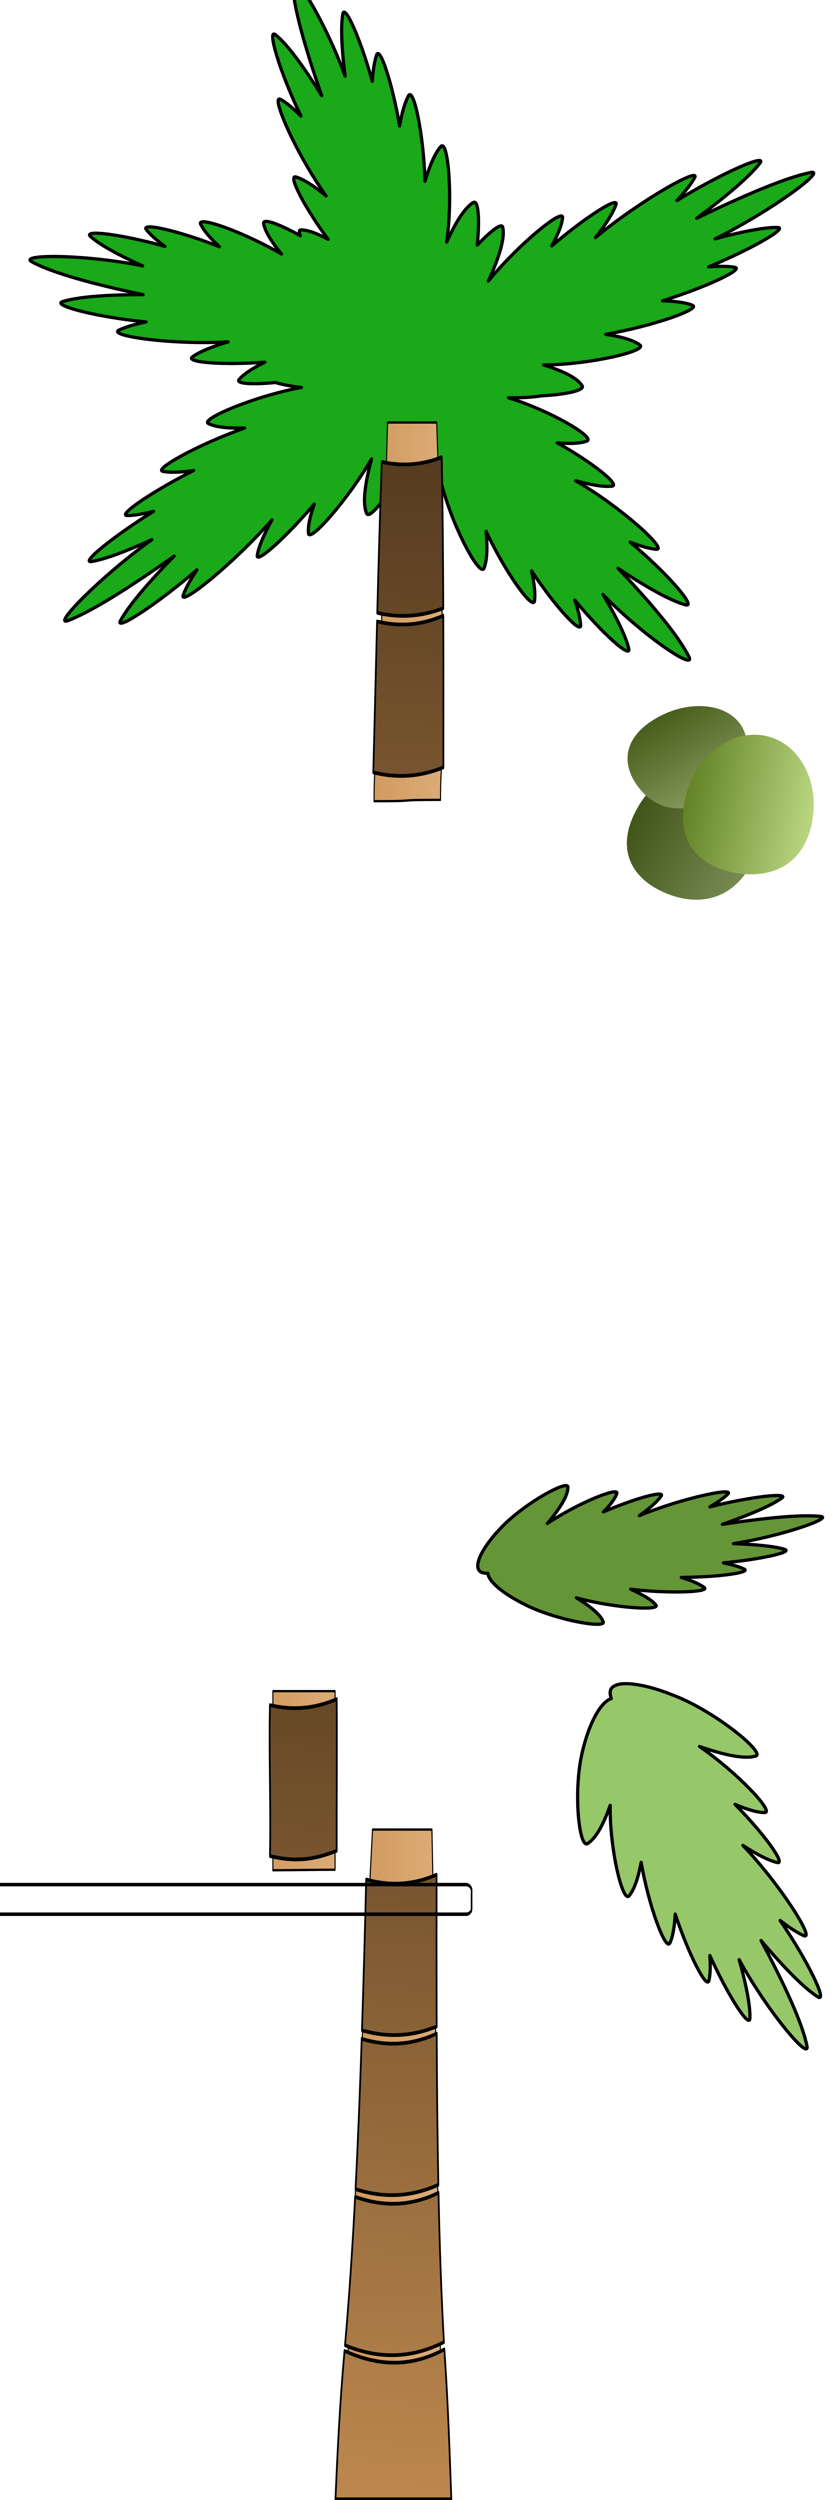 <?xml version="1.0" encoding="UTF-8" standalone="no"?>
<!-- Created with Inkscape (http://www.inkscape.org/) -->
<svg
   xmlns:dc="http://purl.org/dc/elements/1.1/"
   xmlns:cc="http://creativecommons.org/ns#"
   xmlns:rdf="http://www.w3.org/1999/02/22-rdf-syntax-ns#"
   xmlns:svg="http://www.w3.org/2000/svg"
   xmlns="http://www.w3.org/2000/svg"
   xmlns:xlink="http://www.w3.org/1999/xlink"
   xmlns:sodipodi="http://sodipodi.sourceforge.net/DTD/sodipodi-0.dtd"
   xmlns:inkscape="http://www.inkscape.org/namespaces/inkscape"
   width="512"
   height="1536"
   id="svg2"
   sodipodi:version="0.32"
   inkscape:version="0.46"
   version="1.0"
   sodipodi:docbase="C:\Documents and Settings\Administrator\Desktop"
   sodipodi:docname="palm.svg"
   inkscape:output_extension="org.inkscape.output.svg.inkscape">
  <defs
     id="defs4">
    <linearGradient
       id="linearGradient9638">
      <stop
         style="stop-color:#cd9456;stop-opacity:1;"
         offset="0"
         id="stop9640" />
      <stop
         style="stop-color:#ddae7b;stop-opacity:1;"
         offset="1"
         id="stop9642" />
    </linearGradient>
    <linearGradient
       id="linearGradient3049">
      <stop
         style="stop-color:#638225;stop-opacity:1;"
         offset="0"
         id="stop3051" />
      <stop
         style="stop-color:#bad681;stop-opacity:1;"
         offset="1"
         id="stop3053" />
    </linearGradient>
    <linearGradient
       id="linearGradient2998">
      <stop
         style="stop-color:#be894f;stop-opacity:1;"
         offset="0"
         id="stop3000" />
      <stop
         style="stop-color:#553b1f;stop-opacity:1;"
         offset="1"
         id="stop3002" />
    </linearGradient>
    <linearGradient
       inkscape:collect="always"
       xlink:href="#linearGradient3049"
       id="linearGradient3783"
       gradientUnits="userSpaceOnUse"
       gradientTransform="matrix(1.232,0.194,-0.214,1.119,99.931,-347.472)"
       x1="163.618"
       y1="564.377"
       x2="227.284"
       y2="564.377" />
    <linearGradient
       inkscape:collect="always"
       xlink:href="#linearGradient3049"
       id="linearGradient3790"
       gradientUnits="userSpaceOnUse"
       gradientTransform="matrix(0.568,0.75,-0.826,0.515,537.855,-145.825)"
       x1="163.618"
       y1="564.377"
       x2="227.284"
       y2="564.377" />
    <linearGradient
       inkscape:collect="always"
       xlink:href="#linearGradient3049"
       id="linearGradient3794"
       gradientUnits="userSpaceOnUse"
       gradientTransform="matrix(1.139,0.469,-0.517,1.034,256.915,-337.834)"
       x1="163.618"
       y1="564.377"
       x2="227.284"
       y2="564.377" />
    <linearGradient
       inkscape:collect="always"
       xlink:href="#linearGradient2998"
       id="linearGradient3805"
       gradientUnits="userSpaceOnUse"
       gradientTransform="matrix(1.092,0,0,1,-949.709,-154.368)"
       x1="783.047"
       y1="975.631"
       x2="794.71"
       y2="556.5" />
    <linearGradient
       inkscape:collect="always"
       xlink:href="#linearGradient9638"
       id="linearGradient9644"
       x1="-145.363"
       y1="565.849"
       x2="-44.232"
       y2="565.849"
       gradientUnits="userSpaceOnUse"
       gradientTransform="translate(0,6.24)" />
    <linearGradient
       inkscape:collect="always"
       xlink:href="#linearGradient9638"
       id="linearGradient2773"
       gradientUnits="userSpaceOnUse"
       x1="-145.363"
       y1="565.849"
       x2="-44.232"
       y2="565.849"
       gradientTransform="translate(-94.594,-77.52)" />
    <linearGradient
       inkscape:collect="always"
       xlink:href="#linearGradient2998"
       id="linearGradient3553"
       gradientUnits="userSpaceOnUse"
       gradientTransform="matrix(1.105,-1.9448377e-3,8.0199171e-3,0.999,-1057.97,-157.149)"
       x1="783.047"
       y1="975.631"
       x2="794.71"
       y2="556.5" />
    <linearGradient
       inkscape:collect="always"
       xlink:href="#linearGradient9638"
       id="linearGradient3559"
       gradientUnits="userSpaceOnUse"
       gradientTransform="translate(6.309,-470.327)"
       x1="-145.363"
       y1="565.849"
       x2="-44.232"
       y2="565.849" />
    <linearGradient
       inkscape:collect="always"
       xlink:href="#linearGradient2998"
       id="linearGradient3561"
       gradientUnits="userSpaceOnUse"
       gradientTransform="matrix(1.092,0,0,1,-943.4,-630.935)"
       x1="783.047"
       y1="975.631"
       x2="794.71"
       y2="556.5" />
  </defs>
  <sodipodi:namedview
     id="base"
     pagecolor="#000000"
     bordercolor="#666666"
     borderopacity="1.0"
     gridtolerance="10000"
     guidetolerance="10"
     objecttolerance="10"
     inkscape:pageopacity="0"
     inkscape:pageshadow="2"
     inkscape:zoom="0.35"
     inkscape:cx="195.30196"
     inkscape:cy="687.78833"
     inkscape:document-units="px"
     inkscape:current-layer="g3040"
     inkscape:window-width="1024"
     inkscape:window-height="708"
     inkscape:window-x="116"
     inkscape:window-y="141"
     showgrid="false" />
  <g
     inkscape:label="Layer 1"
     inkscape:groupmode="layer"
     id="layer1"
     transform="translate(5.088,63.625)">
    <path
       style="fill:#19a919;fill-opacity:1;fill-rule:nonzero;stroke:#000000;stroke-width:2;stroke-linecap:round;stroke-linejoin:round;stroke-miterlimit:4;stroke-dasharray:none;stroke-dashoffset:0;stroke-opacity:1"
       d="M 175.002,-75.543 C 174.703,-75.317 174.577,-74.725 174.623,-73.781 C 175.317,-59.361 182.385,-34.15 192.655,-4.858 C 181.557,-22.713 171.656,-36.284 164.311,-42.239 C 158.702,-46.787 166.896,-19.049 179.899,7.709 C 175.133,2.933 170.93,-0.597 167.428,-2.526 C 160.794,-6.18 176.526,30.442 195.367,56.773 C 187.91,50.623 181.55,46.49 176.795,45.101 C 171.682,43.607 182.07,63.929 196.617,83.442 C 189.844,79.79 184.185,77.686 180.016,77.612 C 178.683,77.588 178.572,78.937 179.478,81.228 C 166.703,74.003 156.388,70.272 156.957,73.698 C 157.753,78.491 161.699,84.903 167.935,92.443 C 143.945,78.572 115.733,68.763 118.255,74.134 C 120.046,77.95 124.071,82.676 129.79,87.98 C 105.142,78.249 81.201,72.781 84.88,77.497 C 87.229,80.508 91.115,83.986 96.29,87.761 C 69.92,80.351 45.63,77.28 50.587,81.709 C 56.42,86.92 67.755,93.087 82.57,99.74 C 82.304,99.687 82.066,99.627 81.799,99.574 C 46.375,92.525 5.983,92.553 14.54,97.255 C 26.79,103.985 52.09,110.956 82.845,117.424 C 60.893,117.415 43.283,118.658 33.547,121.618 C 26.113,123.878 54.209,131.216 84.703,134.18 C 77.64,135.639 71.975,137.306 68.078,139.177 C 60.695,142.722 101.055,148.421 135.067,146.421 C 125.098,149.373 117.496,152.467 113.21,155.63 C 108.601,159.032 132.1,160.859 157.693,158.902 C 150.22,162.562 144.739,166.13 141.916,169.481 C 139.628,172.198 149.864,172.783 164.209,171.394 C 168.566,172.697 173.956,173.716 180.187,174.431 C 151.811,179.593 117.839,193.886 122.983,196.589 C 127.196,198.802 134.989,199.612 145.264,199.341 C 117.198,209.268 89.11,224.721 95.023,225.975 C 99.225,226.866 105.7,226.646 113.904,225.452 C 88.491,238.303 66.864,253.131 73.128,253.128 C 77.127,253.126 82.584,252.236 89.232,250.554 C 64.316,266.064 44.19,282.519 51.173,281.386 C 59.389,280.052 72.391,275.163 88.274,267.91 C 88.039,268.079 87.795,268.261 87.559,268.43 C 56.289,290.972 26.791,321.391 36.616,317.706 C 50.68,312.43 74.483,297.44 101.895,278.074 C 85.819,294.601 73.855,308.617 68.969,317.687 C 65.239,324.612 91.372,307.746 115.939,286.52 C 111.874,292.695 108.974,297.967 107.538,302.001 C 104.819,309.642 138.679,282.572 162.062,255.783 C 157.001,265.023 153.781,272.535 153.04,277.619 C 152.242,283.087 170.828,266.482 188.081,246.059 C 185.382,253.836 184.055,260.059 184.527,264.151 C 185.192,269.918 208.695,243.508 223.288,218.347 C 219.085,233.966 217.586,246.122 220.349,251.962 C 222.093,255.646 233.912,240.659 243.668,222.597 C 247.637,244.725 256.925,266.347 260.111,262.348 C 263.957,257.52 265.935,247.622 266.567,234.596 C 273.538,261.341 290.041,291.265 292.395,285.488 C 294.323,280.757 294.609,272.858 293.674,262.766 C 305.363,287.988 322.578,311.773 323.442,305.605 C 324.055,301.222 323.35,294.912 321.632,287.104 C 336.058,308.955 352.212,326.552 351.803,320.357 C 351.542,316.403 350.326,311.245 348.222,305.101 C 365.261,325.781 382.941,341.478 381.362,334.861 C 379.503,327.077 373.774,315.472 365.532,301.616 C 365.716,301.806 365.892,301.987 366.077,302.177 C 390.519,327.346 422.694,348.746 418.393,339.971 C 412.235,327.408 395.816,307.693 374.781,285.529 C 392.258,297.208 406.977,305.491 416.313,308.007 C 423.442,309.928 404.961,288.38 382.261,269.504 C 388.666,271.948 394.072,273.477 398.176,273.867 C 405.951,274.606 376.841,248.001 348.686,231.716 C 358.203,234.362 365.898,235.652 371.001,235.088 C 376.491,234.48 358.803,220.306 337.375,208.458 C 345.284,209.142 351.539,208.885 355.578,207.373 C 361.27,205.243 333.488,188.786 307.521,180.779 C 315.376,180.862 322.32,180.455 328.025,179.55 C 328.059,179.544 328.079,179.557 328.113,179.551 C 342.938,178.761 354.452,176.186 352.732,173.41 C 349.763,168.617 341.146,164.342 329.027,160.625 C 357.396,160.438 392.776,152.03 388.275,148.42 C 384.59,145.464 377.212,143.306 367.222,141.774 C 396.132,136.761 426.018,126.229 420.518,123.936 C 416.61,122.306 410.319,121.441 402.171,121.195 C 429.03,112.788 452.575,101.696 446.513,100.598 C 442.643,99.898 437.223,99.828 430.494,100.345 C 457.341,89.187 479.701,76.206 472.745,76.115 C 464.559,76.009 451.127,78.624 434.478,83.099 C 434.736,82.971 434.999,82.863 435.257,82.734 C 469.494,65.651 503.389,40.391 493.232,42.356 C 478.692,45.17 453.045,55.955 423.101,70.537 C 441.575,56.808 455.649,44.87 461.978,36.645 C 466.81,30.365 438.513,42.657 410.994,59.599 C 416.018,54.129 419.747,49.399 421.848,45.612 C 425.829,38.438 388.276,59.602 360.92,82.324 C 367.449,73.958 371.908,66.98 373.523,62.019 C 375.26,56.684 354.362,70.037 334.062,87.461 C 338.047,80.146 340.412,74.191 340.678,70.009 C 341.053,64.118 313.638,86.406 295.076,109.041 C 301.9,94.137 305.507,82.219 303.864,75.886 C 303.16,73.171 296.432,78.336 288.234,87.02 C 289.875,71.335 288.978,58.873 285.806,60.797 C 280.548,63.987 274.998,72.817 269.477,85.113 C 273.458,56.737 270.199,21.697 265.906,26.366 C 262.39,30.189 259.149,37.684 256.138,47.75 C 255.343,19.053 249.118,-10.403 246.002,-4.794 C 243.788,-0.809 241.963,5.57 240.519,13.734 C 236.007,-12.755 228.313,-35.836 226.318,-29.72 C 225.045,-25.815 224.19,-20.356 223.721,-13.647 C 216.44,-39.998 206.689,-61.802 205.576,-54.837 C 204.265,-46.642 204.961,-33.303 207.016,-16.849 C 206.925,-17.101 206.832,-17.374 206.74,-17.627 C 195.723,-47.963 177.888,-77.727 175.002,-75.543 z"
       id="path2913" />
    <g
       id="g3040"
       transform="matrix(0.661,0,0,1.411,298.742,322.373)">
      <path
         sodipodi:nodetypes="ccccc"
         id="rect2956"
         d="M -113.269,523.089 L -58.019,523.089 C -50.544,687.268 -53.805,746.342 -44.232,813.579 C -91.22,813.579 -100.065,814.171 -145.363,814.171 C -132.49,747.078 -131.699,687.372 -113.269,523.089 z"
         style="fill:url(#linearGradient9644);fill-opacity:1;fill-rule:nonzero;stroke:#000000;stroke-width:1;stroke-linecap:round;stroke-linejoin:round;stroke-miterlimit:4;stroke-dashoffset:0;stroke-opacity:1" />
      <path
         d="M -53.702,542.74 C -76.542,547.462 -98.199,547.593 -119.116,544.833 C -120.303,566.948 -121.58,588.952 -123.075,610.513 C -99.399,613.744 -76.238,613.193 -53.6,608.826 C -53.772,587.078 -53.752,564.936 -53.702,542.74 z M -53.566,611.919 C -78.006,617.293 -101.06,617.368 -123.314,614.232 C -124.9,636.65 -126.755,658.585 -129.046,679.662 C -102.746,683.686 -77.056,683.064 -52.03,677.756 C -52.924,656.581 -53.366,634.493 -53.566,611.919 z M -51.894,681.255 C -79.192,687.511 -104.791,687.133 -129.422,683.005 C -131.953,705.717 -135.026,727.431 -138.84,747.654 C -107.276,753.833 -76.594,753.382 -46.843,746.279 C -49.281,726.112 -50.862,704.254 -51.894,681.255 z M -46.468,749.435 C -79.497,757.782 -110.002,756.33 -139.283,750.091 C -143.715,773.078 -145.881,794.514 -147.719,814.713 C -100.967,814.713 -85.441,814.713 -39.972,814.713 C -41.47,795.81 -42.93,773.087 -46.468,749.435 z"
         style="fill:url(#linearGradient3805);fill-opacity:1;fill-rule:nonzero;stroke:#000000;stroke-width:1.624;stroke-linecap:round;stroke-linejoin:round;stroke-miterlimit:4;stroke-dasharray:none;stroke-dashoffset:0;stroke-opacity:1"
         id="path2993"
         sodipodi:nodetypes="cccccccccccccccccccc" />
      <rect
         style="opacity:1;fill:none;fill-opacity:1;fill-rule:nonzero;stroke:#000000;stroke-width:1.519;stroke-linecap:round;stroke-linejoin:round;stroke-miterlimit:4;stroke-dasharray:none;stroke-dashoffset:0;stroke-opacity:1"
         id="rect2775"
         width="513.763"
         height="12.889"
         x="-534.905"
         y="547.065"
         rx="5.109"
         ry="2.392" />
      <path
         sodipodi:nodetypes="ccccc"
         id="path2771"
         d="M -205.907,462.823 L -148.084,462.823 C -148.084,487.254 -148.084,513.336 -148.084,540.589 C -162.813,540.585 -188.503,540.801 -205.907,540.823 C -205.907,511.676 -205.907,486.666 -205.907,462.823 z"
         style="fill:url(#linearGradient2773);fill-opacity:1;fill-rule:nonzero;stroke:#000000;stroke-width:1;stroke-linecap:round;stroke-linejoin:round;stroke-miterlimit:4;stroke-dashoffset:0;stroke-opacity:1" />
      <path
         d="M -146.57,466.268 C -168.238,470.733 -188.65,471.13 -208.632,468.907 C -209.668,490.714 -207.629,512.677 -208.632,534.612 C -186.17,537.179 -168.053,536.439 -146.57,532.31 C -146.697,510.152 -146.242,488.017 -146.57,466.268 z"
         style="fill:url(#linearGradient3553);fill-opacity:1;fill-rule:nonzero;stroke:#000000;stroke-width:1.633;stroke-linecap:round;stroke-linejoin:round;stroke-miterlimit:4;stroke-dasharray:none;stroke-dashoffset:0;stroke-opacity:1"
         id="path3551"
         sodipodi:nodetypes="ccccc" />
      <path
         sodipodi:nodetypes="ccccc"
         id="path3555"
         d="M -99.265,-89.582 L -53.551,-89.582 C -42.291,72.065 -50.033,45.896 -50.033,74.728 C -97.02,74.728 -66.51,75.32 -111.807,75.32 C -111.807,51.771 -109.046,79.004 -99.265,-89.582 z"
         style="fill:url(#linearGradient3559);fill-opacity:1;fill-rule:nonzero;stroke:#000000;stroke-width:1;stroke-linecap:round;stroke-linejoin:round;stroke-miterlimit:4;stroke-dashoffset:0;stroke-opacity:1" />
      <path
         d="M -47.427,-5.507 C -68.876,-1.077 -89.29,-0.715 -109.02,-2.976 C -110.216,18.844 -111.369,40.82 -112.534,62.767 C -90.356,65.375 -68.623,64.674 -47.359,60.579 C -47.308,38.407 -47.275,16.257 -47.427,-5.507 z M -48.895,-74.499 C -68.226,-70.902 -86.726,-70.563 -104.652,-72.437 C -106.261,-51.001 -107.616,-28.98 -108.849,-6.725 C -87.98,-4.409 -67.519,-5.096 -47.461,-8.725 C -47.64,-31.255 -48.048,-53.314 -48.895,-74.499 z"
         style="fill:url(#linearGradient3561);fill-opacity:1;fill-rule:nonzero;stroke:#000000;stroke-width:1.624;stroke-linecap:round;stroke-linejoin:round;stroke-miterlimit:4;stroke-dasharray:none;stroke-dashoffset:0;stroke-opacity:1"
         id="path3557"
         sodipodi:nodetypes="cccccccccc" />
    </g>
    <path
       style="fill:#649537;fill-opacity:1;fill-rule:nonzero;stroke:#000000;stroke-width:2;stroke-linecap:round;stroke-linejoin:round;stroke-miterlimit:4;stroke-dasharray:none;stroke-dashoffset:0;stroke-opacity:1"
       d="M 342.781,849.122 C 337.494,849.056 316.045,861.505 303.593,874.279 C 292.92,885.228 287.429,895.153 288.75,899.935 C 289.19,901.529 290.392,902.547 292.406,902.841 C 293.234,902.962 294.023,903.042 294.812,903.029 C 295.088,907.918 304.082,915.667 318.531,922.716 C 337.444,931.943 367.211,937.067 365.687,932.841 C 364.172,928.64 358.137,923.537 349.218,918.06 C 371.627,924.333 400.99,926.174 398.062,922.497 C 395.665,919.487 390.209,916.197 382.593,912.81 C 406.26,915.65 431.661,914.617 427.718,911.685 C 424.917,909.601 420.103,907.551 413.718,905.529 C 436.353,905.404 456.842,902.551 452.25,900.372 C 449.318,898.982 445.021,897.731 439.625,896.591 C 462.724,894.438 482.596,889.918 477.125,888.279 C 470.687,886.35 459.653,885.276 445.75,884.81 C 445.975,884.774 446.211,884.721 446.437,884.685 C 476.387,879.836 507.475,868.876 499.125,868.029 C 487.171,866.816 465.069,868.959 438.937,872.935 C 455.875,866.996 469.027,861.408 475.437,856.779 C 480.332,853.244 455.907,855.922 431.281,862.185 C 436.187,859.29 439.971,856.625 442.281,854.31 C 446.658,849.924 413.369,857.034 387.875,867.591 C 394.467,862.904 399.183,858.756 401.312,855.466 C 403.602,851.928 384.796,857.061 365.781,865.31 C 370.185,860.822 373.1,856.955 374.031,853.935 C 375.342,849.679 349.887,859.923 331.343,872.404 C 339.295,862.966 344.172,855.003 343.968,849.966 C 343.946,849.411 343.536,849.132 342.781,849.122 z"
       id="path2928" />
    <g
       id="g10615"
       transform="translate(235.714,108.571)">
      <path
         sodipodi:nodetypes="csssc"
         id="path3061"
         d="M 221.959,356.948 C 209.934,381.023 188.657,384.907 168.646,376.665 C 148.635,368.422 137.431,351.159 149.456,327.084 C 161.482,303.009 187.482,290.16 207.493,298.402 C 227.503,306.645 233.984,332.873 221.959,356.948 z"
         style="fill:url(#linearGradient3794);fill-opacity:1;fill-rule:nonzero;stroke:none;stroke-width:1;stroke-linecap:round;stroke-linejoin:round;stroke-miterlimit:4;stroke-dashoffset:0;stroke-opacity:1" />
      <path
         style="opacity:0.35;fill:#000000;fill-opacity:1;fill-rule:nonzero;stroke:none;stroke-width:1;stroke-linecap:round;stroke-linejoin:round;stroke-miterlimit:4;stroke-dashoffset:0;stroke-opacity:1"
         d="M 221.959,356.948 C 209.934,381.023 188.657,384.907 168.646,376.665 C 148.635,368.422 137.431,351.159 149.456,327.084 C 161.482,303.009 187.482,290.16 207.493,298.402 C 227.503,306.645 233.984,332.873 221.959,356.948 z"
         id="path3101"
         sodipodi:nodetypes="csssc" />
      <path
         sodipodi:nodetypes="csssc"
         id="path3057"
         d="M 197.029,317.786 C 177.799,329.784 161.427,324.448 151.455,311.267 C 141.482,298.086 141.667,282.026 160.897,270.028 C 180.127,258.031 203.828,258.991 213.801,272.172 C 223.773,285.353 216.26,305.788 197.029,317.786 z"
         style="fill:url(#linearGradient3790);fill-opacity:1;fill-rule:nonzero;stroke:none;stroke-width:1;stroke-linecap:round;stroke-linejoin:round;stroke-miterlimit:4;stroke-dashoffset:0;stroke-opacity:1" />
      <path
         style="opacity:0.284;fill:#000000;fill-opacity:1;fill-rule:nonzero;stroke:none;stroke-width:1;stroke-linecap:round;stroke-linejoin:round;stroke-miterlimit:4;stroke-dashoffset:0;stroke-opacity:1"
         d="M 197.029,317.786 C 177.799,329.784 161.427,324.448 151.455,311.267 C 141.482,298.086 141.667,282.026 160.897,270.028 C 180.127,258.031 203.828,258.991 213.801,272.172 C 223.773,285.353 216.26,305.788 197.029,317.786 z"
         id="path3105"
         sodipodi:nodetypes="csssc" />
      <path
         sodipodi:nodetypes="csssc"
         id="path3046"
         d="M 258.33,332.998 C 253.352,359.044 233.832,367.658 212.183,364.246 C 190.534,360.834 174.912,346.68 179.891,320.634 C 184.869,294.588 206.48,276.219 228.129,279.631 C 249.779,283.043 263.309,306.952 258.33,332.998 z"
         style="fill:url(#linearGradient3783);fill-opacity:1;fill-rule:nonzero;stroke:none;stroke-width:1;stroke-linecap:round;stroke-linejoin:round;stroke-miterlimit:4;stroke-dashoffset:0;stroke-opacity:1" />
    </g>
    <path
       style="fill:#96c769;fill-opacity:1;fill-rule:nonzero;stroke:#000000;stroke-width:2;stroke-linecap:round;stroke-linejoin:round;stroke-miterlimit:4;stroke-dasharray:none;stroke-dashoffset:0;stroke-opacity:1"
       d="M 378.679,970.835 C 376.12,970.925 374.039,971.385 372.554,972.179 C 370.574,973.238 369.663,974.94 369.992,977.273 C 370.127,978.232 370.316,979.123 370.617,979.991 C 364.157,982.051 356.98,994.79 352.71,1013.304 C 347.122,1037.539 350.932,1072.288 356.054,1069.085 C 361.146,1065.901 365.815,1057.417 369.96,1045.585 C 369.589,1072.625 377.673,1105.737 381.554,1101.179 C 384.732,1097.447 387.182,1090.225 388.992,1080.585 C 393.678,1107.785 404.161,1135.531 406.679,1130.116 C 408.469,1126.269 409.509,1120.187 409.929,1112.398 C 418.221,1137.392 429.406,1159.041 430.679,1153.179 C 431.492,1149.437 431.65,1144.245 431.242,1137.866 C 442.422,1162.647 455.601,1183.039 455.835,1176.398 C 456.111,1168.584 453.607,1155.946 449.242,1140.398 C 449.371,1140.634 449.487,1140.88 449.617,1141.116 C 466.872,1172.507 492.759,1203.002 490.898,1193.46 C 488.234,1179.801 477.393,1156.097 462.679,1128.616 C 476.726,1145.222 488.981,1157.781 497.492,1163.21 C 503.99,1167.356 491.64,1141.298 474.398,1116.304 C 480.042,1120.691 484.963,1123.892 488.898,1125.616 C 496.353,1128.884 474.868,1094.622 451.554,1070.21 C 460.208,1075.82 467.439,1079.536 472.617,1080.71 C 478.185,1081.973 464.57,1063.034 446.679,1044.96 C 454.28,1048.221 460.543,1050.046 464.929,1049.991 C 471.109,1049.914 448.203,1025.43 424.804,1009.398 C 440.319,1014.807 452.746,1017.337 459.429,1015.304 C 465.326,1013.51 436.996,989.868 412.304,979.366 C 398.415,973.459 386.356,970.567 378.679,970.835 z"
       id="path2942" />
  </g>
</svg>
